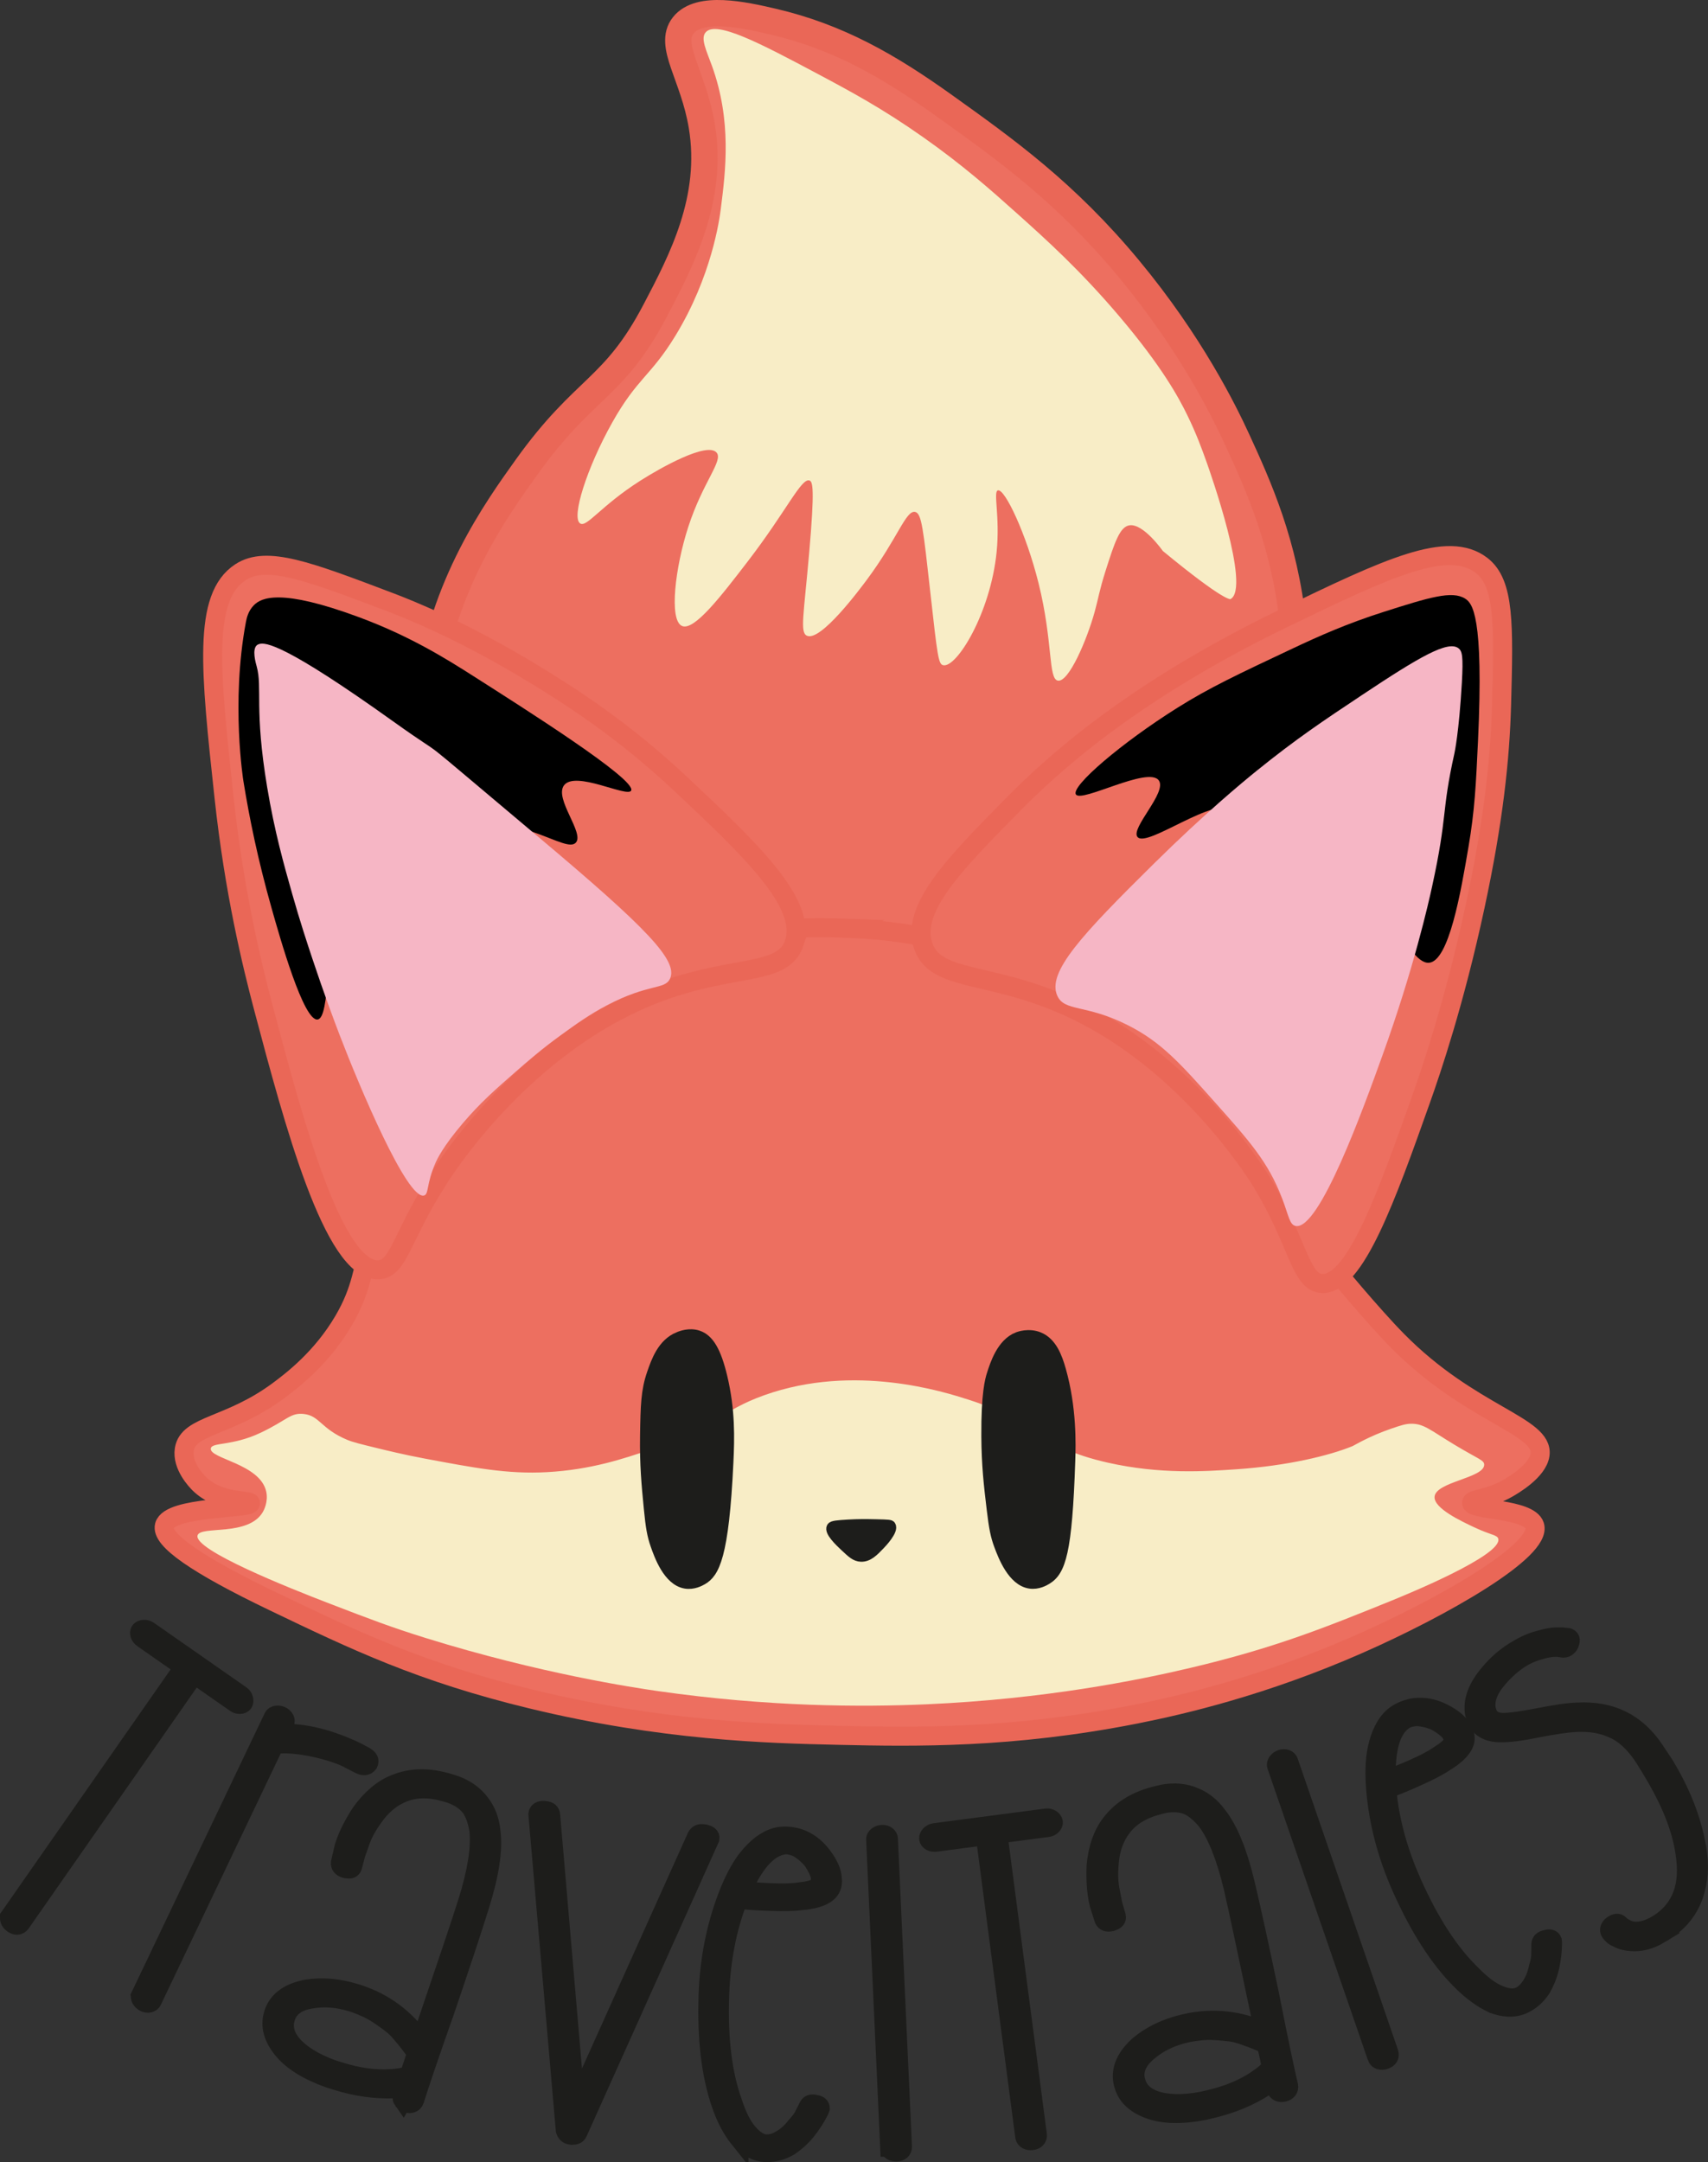 <?xml version="1.0" encoding="UTF-8"?>
<svg id="Calque_2" data-name="Calque 2" xmlns="http://www.w3.org/2000/svg" viewBox="0 0 179.497 227.184">
  <rect x="0" y="0" width="179.497" height="227.184" fill="#333333" stroke="none"/>
  <defs>
    <style>
      .cls-1 {
        fill: #f6b6c5;
      }

      .cls-2, .cls-3 {
        stroke-width: 2px;
      }

      .cls-2, .cls-3, .cls-4, .cls-5 {
        stroke-miterlimit: 10;
      }

      .cls-2, .cls-4 {
        fill: #ed6f60;
        stroke: #ea6757;
      }

      .cls-6 {
        fill: #f8edc6;
      }

      .cls-3, .cls-5 {
        fill: #1d1d1b;
        stroke: #1d1d1b;
      }

      .cls-4 {
        stroke-width: 2.768px;
      }
    </style>
  </defs>
  <g id="Calque_2-2" data-name="Calque 2">
    <path class="cls-4" d="m63.778,118.359c-6.939-4.665-9.842-10.999-12.925-17.964-3.287-7.426-7.252-16.431-5.78-27.953,1.402-10.975,7.061-18.88,10.253-23.34,6.159-8.604,9.152-8.123,13.537-16.48,2.769-5.277,6.167-11.752,4.89-19.394-.89-5.327-3.593-8.469-1.95-10.557,1.687-2.143,6.336-1.119,9.357-.419,6.928,1.604,12.276,4.708,18.076,8.854,6.513,4.656,12.74,9.107,19.399,17.131,6.536,7.876,10.04,15.038,11.358,17.9,2.285,4.965,5.023,11.026,5.904,19.533.329,3.174.853,8.672-.661,15.41-2.355,10.48-8.119,17.187-11.773,21.439-8.321,9.682-17.453,14.241-20.544,15.674-5.787,2.684-14.416,6.685-25.405,5.137-2.652-.374-8.138-1.207-13.737-4.971Z"/>
    <path class="cls-6" d="m64.312,44.445c2.653-4.73,4.065-4.906,6.658-9.15,3.816-6.244,4.636-12.21,4.78-13.347.506-3.994,1.169-9.228-.934-15.042-.573-1.584-1.228-2.872-.65-3.519,1.119-1.251,5.723,1.161,11.702,4.343,3.521,1.874,6.816,3.642,11.09,6.646,4.244,2.983,7.133,5.553,9.995,8.116,3.006,2.692,6.596,5.93,10.699,10.768,4.474,5.276,6.224,8.522,7.114,10.344.97,1.987,1.529,3.535,2.033,4.943.353.988,4.691,13.264,2.512,14.404-0.0 0-.595.312-7.109-5.059h0c0.0 0-2.047-2.923-3.511-2.694-1.012.158-1.552,1.792-2.507,4.793-.662,2.081-.762,2.924-1.137,4.277-.84,3.03-2.732,7.424-3.864,7.25-1.042-.16-.5-4.047-2.037-10.228-1.295-5.206-3.546-9.952-4.273-9.765-.526.135.239,2.719-.137,6.48-.643,6.429-4.216,12.226-5.625,11.89-.492-.117-.595-.952-1.333-7.575-.761-6.826-.924-8.388-1.608-8.529-.973-.199-1.801,2.725-5.059,7.109-.755,1.016-4.892,6.582-6.321,5.893-.734-.354-.325-2.152.245-8.667.594-6.793.384-7.514.037-7.637-.86-.304-2.383,3.155-6.483,8.492-2.829,3.682-5.64,7.342-6.912,6.793-1.397-.603-.716-6.184.649-10.394,1.556-4.799,3.739-7.005,2.965-7.842-1.014-1.097-5.796,1.565-8.012,2.978-4.138,2.637-5.601,4.914-6.3,4.49-.994-.603.742-5.937,3.335-10.561Z"/>
  </g>
  <g id="Calque_5" data-name="Calque 5">
    <path class="cls-2" d="m89.297,97.545c-4.788-.172-13.504-.381-22.972,4.314-4.419,2.192-8.502,6.35-16.696,14.609-8.808,8.878-10.092,12.161-10.652,13.957-.891,2.855-.912,5.013-2.87,8.348-2.29,3.902-5.375,6.252-6.783,7.304-5.219,3.901-9.541,3.601-9.957,6.217-.272,1.709,1.286,3.32,1.572,3.603,2.105,2.086,5.374,1.665,5.385,2.049.017.619-8.48.303-9.043,2.348-.408,1.48,3.37,4.108,11.478,8,8.539,4.099,15.517,7.448,27.174,10.261,13.706,3.307,24.507,3.61,32.217,3.783,8.024.18,18.167.349,31.174-2.217,4.979-.982,13.478-2.977,23.348-7.304,8.91-3.907,19.446-9.938,18.609-12.522-.587-1.812-6.659-1.588-6.627-2.39.018-.434,1.791-.367,3.8-1.523.516-.297,3.151-1.812,3.391-3.522.433-3.078-7.266-4.152-15-12-2.686-2.726-6.783-7.696-6.783-7.696-7.181-11.513-10.957-17.565-10.957-17.565-0.0 0-4.702-4.795-7.478-7.13-4.33-3.643-8.448-5.068-14.273-7.083-4.433-1.534-10.22-3.559-18.059-3.84Z"/>
    <path class="cls-6" d="m22.152,152.207c.083-.687,2.22-.236,5.217-1.652,2.828-1.336,3.144-2.152,4.587-1.979,1.652.198,1.764,1.558,4.543,2.718.572.239,1.407.445,3.054.847.95.232,2.942.719,5.033,1.109,5.156.963,8.725,1.669,12.913,1.435,4.595-.256,7.997-1.394,10.913-2.391,6.875-2.352,7.247-4.034,11.913-5.696,9.479-3.376,18.914-.345,21.478.478,7.375,2.369,7.065,4.906,14.609,6.609,5.522,1.247,10.271.921,13.565.696,5.345-.366,9.744-1.437,12.174-2.435.155-.064,1.75-1.043,4.043-1.826,1.006-.344,1.521-.516,2.087-.522,1.353-.015,1.988.646,4.543,2.188,2.54,1.533,3.152,1.629,3.153,2.116.002,1.415-5.141,1.793-5.217,3.391-.057,1.202,2.78,2.534,4.196,3.199,1.764.828,2.389.78,2.5,1.192.47,1.74-9.778,5.921-11.478,6.609-6.877,2.78-12.055,4.872-20.87,6.957-5.554,1.313-15.303,3.274-27.696,3.826-6.851.305-16.672.277-28.304-1.391-2.373-.34-12.304-1.822-24.348-5.565-3.626-1.127-5.779-1.954-10.087-3.609-4.446-1.708-14.317-5.656-13.913-7.174.284-1.066,5.346.159,6.87-2.478.072-.125.586-1.045.348-2.13-.642-2.928-5.957-3.446-5.826-4.522Z"/>
    <path class="cls-5" d="m71.299,140.447c-1.725.698-2.38,2.598-2.826,3.895-.617,1.798-.659,3.353-.708,6.464-.049,3.127.147,5.148.396,7.706.19,1.952.339,2.819.698,3.842.378,1.076,1.32,3.761,3.172,4.071.839.14,1.553-.258,1.792-.395,1.274-.733,2.283-2.421,2.752-12.377.121-2.571.196-5.482-.639-8.984-.645-2.701-1.41-3.989-2.566-4.375-.926-.31-1.821.052-2.07.153Z"/>
    <path class="cls-5" d="m106.934,140.468c-1.701.668-2.398,2.885-2.739,3.957-.17.534-.594,2.005-.565,6.478.02,3.127.261,5.143.565,7.696.232,1.947.401,2.811.783,3.826.401,1.068,1.402,3.731,3.261,4,.841.122,1.547-.292,1.783-.435,1.482-.896,2.157-2.877,2.478-12.435.06-1.775.162-5.591-.982-9.625-.388-1.369-.961-2.907-2.322-3.462-1.087-.444-2.146-.045-2.261,0Z"/>
    <path class="cls-5" d="m87.369,160.468c.104-.196.665-.234,1.783-.303.551-.034.987-.04,1.347-.045.516-.007.873-0,1.565.014,1.393.028,1.499.059,1.566.16.337.511-.973,1.88-1.13,2.043-.664.693-1.239,1.294-2.022,1.263-.583-.023-.968-.385-1.739-1.111-.518-.488-1.629-1.534-1.37-2.022Z"/>
    <path class="cls-2" d="m97.021,99.381c-1.331-3.925,3.347-8.666,9.425-14.826,3.848-3.9,12.161-11.697,28.401-19.565,11.077-5.366,17.343-8.311,20.87-5.565,2.389,1.86,2.321,6.135,2.087,14.609-.157,5.699-.84,12.182-2.783,21.217-2.157,10.034-4.591,17.195-5.696,20.304-3.602,10.14-6.943,19.545-10.435,19.304-2.22-.153-2.378-4.059-6.13-10.391-.379-.64-6.383-10.544-16.696-16.696-10.434-6.225-17.554-3.999-19.043-8.391Z"/>
    <path class="cls-2" d="m83.456,99.12c1.445-4.188-4.695-9.957-11.913-16.739-6.22-5.844-11.847-9.365-15.304-11.478-7.568-4.627-13.275-6.883-15.304-7.652-8.615-3.267-12.923-4.901-15.652-3.13-4.014,2.604-3.182,10.301-1.739,23.652,1.074,9.934,2.922,17.547,4.174,22.261,3.093,11.65,7.316,27.559,12.043,27.391,2.29-.081,2.41-3.854,7.087-10.696,1.231-1.801,7.625-10.906,17.739-16.348,10.597-5.701,17.46-3.176,18.87-7.261Z"/>
    <path d="m113.065,83.468c-.52-.856,4.776-5.397,10.652-9.087,3.361-2.111,6.299-3.494,12.174-6.261,2.705-1.274,5.658-2.595,9.522-3.826,4.778-1.522,7.194-2.266,8.565-1.391.73.466,1.968,1.694,1.348,14.957-.216,4.63-.351,7.315-1,11.13-.796,4.685-2.05,12.057-4.174,12.174-2.449.134-5.572-9.404-5.565-9.391h0c.003-.002-6.19,4.586-7.652,3.478-.986-.747,1.428-4.664.348-5.565-1.358-1.132-6.501,3.945-8,2.783-1.35-1.046,1.83-5.924.348-7.304-1.823-1.698-9.082,3.968-10.087,2.783-.772-.911,3.134-4.683,2.238-5.942-1.096-1.54-8.154,2.391-8.717,1.464Z"/>
    <path d="m33.38,107.123c-1.471.222-3.963-8.599-4.839-11.7-1.43-5.063-2.329-9.43-2.963-13.365-0-0-1.319-8.182.253-16.632.084-.452.236-1.208.843-1.827.802-.819,2.848-1.776,10.957,1.217,5.337,1.97,9.089,4.291,12.174,6.261,5.168,3.299,17.155,10.863,16.522,12-.418.75-5.86-2.142-7.053-.559-1.059,1.405,2.201,5.048,1.227,6.037-.543.552-1.926-.209-4.066-.981-3.803-1.37-9.085-2.445-9.644-1.384-.593,1.124,3.956,4.962,4.232,4.713.281-.253-3.364-5.113-4.232-4.713-.815.376,2.317,7.172.659,8.444-1.355,1.04-5.265-3.275-6.976-2.192-2.159,1.366,1.214,10.033.129,10.463-.836.331-2.953-4.775-4.588-4.441-1.988.406-1.249,8.45-2.634,8.659Z"/>
    <path class="cls-1" d="m111.11,104.621c-1.093-2.469,2.562-6.377,10.172-13.891,5.362-5.294,9.386-8.611,10.783-9.739,4.198-3.391,6.987-5.245,11.13-8,5.913-3.931,8.984-5.737,10.087-4.87.382.3.506.821.348,3.609-.299,5.26-.783,7.435-.783,7.435-1.399,6.287-.678,6.357-2.348,14-.368,1.684-1.9,8.531-5.217,17.739-1.978,5.49-6.642,18.436-9.13,17.913-.638-.134-.709-1.065-1.435-2.957-1.442-3.759-3.421-5.979-7.043-10.043-3.653-4.098-5.632-6.318-9.13-8.087-4.453-2.252-6.677-1.402-7.433-3.109Z"/>
    <path class="cls-1" d="m44.568,125.617c-1.764.509-6.794-11.439-8.852-16.801-.613-1.599-1.693-4.479-2.905-8.131-.53-1.595-1.284-3.874-2.085-6.698-.887-3.124-1.868-6.581-2.649-11.268-1.375-8.255-.482-10.434-1.099-12.685-.091-.332-.535-1.832.043-2.261 0-0.0.075-.05.169-.085.706-.265,2.841.045,14.092,8.085,6.99,4.995.357-.382,15.304,12.174,11.487,9.649,14.688,13.01,13.826,14.891-.54,1.177-2.215.472-6.652,2.804-1.853.974-3.24,1.98-4.826,3.13-2.033,1.474-3.438,2.698-4.826,3.913-2.113,1.849-3.67,3.224-5.478,5.348-2.098,2.464-2.698,3.783-2.87,4.174-.97,2.215-.679,3.262-1.192,3.41Z"/>
  </g>
  <g id="Calque_3" data-name="Calque 3">
    <g>
      <path class="cls-3" d="m1.085,201.305l18.24-26.141-4.294-2.995c-.367-.256-.438-.6-.301-.796.137-.197.563-.25.878-.031l9.739,6.795c.262.183.358.602.222.799-.138.197-.536.211-.799.028l-4.346-3.032-18.24,26.141c-.192.276-.512.287-.826.068-.313-.22-.466-.56-.273-.835Z"/>
      <path class="cls-3" d="m14.777,209.67l13.95-29.24c.103-.216.495-.295.841-.13.346.166.473.492.369.709l-.537,1.126c2.455-.104,5.124.53,8.062,1.933l.901.483c.383.236.494.448.35.751-.202.276-.495.295-.898.104l-1.479-.759c-1.268-.604-4.994-1.692-7.495-1.342l-12.854,26.944c-.103.216-.437.323-.782.158-.346-.165-.531-.519-.428-.736Z"/>
      <path class="cls-3" d="m42.352,220.708c-.094-.13-.111-.287-.069-.424l.302-.962c-.424.069-.847.139-1.255.162-1.893.063-3.883-.207-5.955-.854l-.792-.248c-2.227-.796-3.912-1.825-4.92-3.095-.961-1.206-1.317-2.423-.931-3.66l.058-.183c.476-1.31,1.658-2.097,3.439-2.446,1.616-.25,3.316-.121,5.145.45l.305.095c2.729.902,4.895,2.534,6.573,4.868,2.56-7.548,4.212-12.413,4.885-14.566,1.002-3.207,1.381-5.704,1.197-7.471-.155-1.003-.429-1.844-.895-2.492-.48-.602-1.141-1.06-2.04-1.391l-.305-.095c-1.768-.552-3.359-.597-4.743-.023-1.218.475-2.308,1.392-3.178,2.678-.473.657-.899,1.379-1.232,2.23l-.547,1.539-.34,1.302c-.086.274-.297.309-.678.241l-.122-.038c-.365-.114-.506-.309-.48-.603l.379-1.642c.4-1.282,1.046-2.489,1.812-3.658,1.05-1.432,2.243-2.468,3.612-2.996,1.684-.681,3.562-.698,5.696-.032l.487.152c1.205.427,2.126,1.117,2.732,1.96.621.797.987,1.766,1.099,2.907.263,1.943-.145,4.531-1.175,7.83-.787,2.52-1.993,6.167-3.646,11.031-1.715,4.845-2.763,7.988-3.207,9.408-.043.138-.146.256-.297.31-.15.054-.287.062-.47.004-.183-.057-.351-.159-.444-.289Zm-1.36-2.286c.817-.047,1.452-.15,1.979-.337.275-.668.505-1.401.776-2.272q-.061-.019-.046-.065l-.205-.416-.761-.992c-.388-.473-.774-.946-1.237-1.393-.477-.4-1.075-.839-1.797-1.315-.721-.476-1.545-.834-2.384-1.146l-.305-.095c-1.523-.476-2.965-.574-4.31-.34-1.405.214-2.271.849-2.634,1.792l-.057.183c-.301.962-.057,1.893.672,2.774.882,1.03,2.277,1.917,4.26,2.638l.793.248c1.89.59,3.62.829,5.255.736Z"/>
      <path class="cls-3" d="m59.977,224.349c-.315-.046-.483-.217-.568-.52l-2.882-33.212c.042-.285.252-.4.638-.392l.189.028c.316.046.492.169.514.463l2.625,30.556,12.727-28.306c.168-.267.372-.334.688-.288l.189.027c.372.104.548.227.513.464l-13.881,30.902c-.098.228-.301.295-.624.296l-.127-.018Z"/>
      <path class="cls-3" d="m77.657,224.69c-.674-.84-1.335-2.015-1.857-3.522-1.103-3.16-1.542-7.018-1.382-11.574.132-3.741.827-7.175,2.023-10.303.633-1.659,1.318-2.979,2.121-4.008.936-1.167,1.922-1.949,3.018-2.247.322-.085.707-.12,1.09-.106.575.02,1.146.136,1.711.396.818.365,1.5.965,2.049,1.705.55.739.909,1.424,1.013,2.1l.044.578c-.019.528-.226.953-.685,1.272-.523.366-1.363.625-2.581.726-.834.115-1.921.125-3.134.082l-.956-.033c-.894-.032-1.722-.108-2.55-.186-1.194,3.08-1.822,6.419-1.95,10.065-.159,4.508.284,8.27,1.391,11.334.461,1.409.998,2.484,1.676,3.229.614.694,1.24,1.052,1.814,1.072.574.02,1.092-.154,1.679-.518.522-.317.985-.734,1.453-1.342.266-.279.532-.605.736-.935l.411-.802c.205-.376.214-.617.66-.602l.317.06c.317.06.439.208.433.399l-.07.19c-.344.708-.817,1.46-1.419,2.208-.534.653-1.127,1.161-1.717,1.572-.848.499-1.686.709-2.516.681-1.021-.036-1.961-.549-2.822-1.492Zm6.404-25.9c.963-.111,1.543-.282,1.871-.51.196-.138.269-.375.28-.711l.012-.335c-.108-.532-.408-1.119-.832-1.758-.491-.594-1.05-1.045-1.614-1.353-.313-.155-.631-.214-.885-.271l-.255-.009c-.191-.006-.385.035-.578.076-.838.211-1.691.854-2.429,1.836-.603.795-1.146,1.737-1.636,2.92,1.02.084,2.039.167,3.123.205,1.149.041,2.107.026,2.942-.089Z"/>
      <path class="cls-3" d="m93.499,225.626l-1.475-32.364c-.012-.239.297-.494.68-.511.382-.018.648.21.659.45l1.476,32.365c.015.335-.231.538-.614.556-.383.017-.71-.16-.726-.496Z"/>
      <path class="cls-3" d="m107.691,224.493l-4.147-31.606-5.191.682c-.442.058-.728-.147-.759-.385s.248-.565.628-.615l11.774-1.546c.316-.042.671.203.702.44.03.238-.255.518-.571.559l-5.254.689,4.147,31.606c.044.333-.184.557-.563.606s-.722-.098-.766-.432Z"/>
      <path class="cls-3" d="m134.395,219.815c-.146-.064-.242-.189-.275-.33l-.23-.981c-.329.275-.658.55-.998.778-1.597,1.018-3.446,1.799-5.56,2.297l-.808.191c-2.321.448-4.296.42-5.81-.159-1.441-.548-2.367-1.415-2.665-2.676l-.044-.187c-.257-1.37.359-2.65,1.715-3.857,1.265-1.038,2.792-1.793,4.656-2.232l.311-.073c2.808-.613,5.503-.312,8.137.843-1.643-7.8-2.696-12.828-3.214-15.024-.771-3.271-1.716-5.612-2.774-7.04-.645-.785-1.307-1.369-2.038-1.689-.721-.273-1.521-.332-2.465-.159l-.311.074c-1.803.425-3.195,1.197-4.093,2.396-.808,1.029-1.278,2.373-1.371,3.924-.072.806-.072,1.644.075,2.546l.312,1.604.371,1.293c.065.28-.099.418-.461.552l-.124.029c-.373.088-.593-.008-.721-.274l-.51-1.606c-.309-1.308-.368-2.675-.304-4.071.174-1.767.673-3.266,1.582-4.417,1.104-1.444,2.712-2.415,4.887-2.927l.497-.118c1.254-.247,2.398-.122,3.35.295.939.37,1.749,1.018,2.426,1.943,1.216,1.538,2.184,3.973,2.976,7.337.606,2.569,1.425,6.322,2.479,11.35.991,5.044,1.689,8.282,2.031,9.73.033.14.004.294-.099.418-.103.122-.216.198-.402.242-.186.044-.383.042-.529-.023Zm-2.334-1.274c.679-.457,1.173-.869,1.53-1.298-.103-.716-.279-1.463-.488-2.351q-.062.015-.073-.032l-.388-.254-1.16-.466c-.573-.21-1.148-.42-1.773-.568-.614-.102-1.354-.174-2.216-.217-.863-.043-1.756.068-2.637.227l-.311.074c-1.554.366-2.844,1.016-3.881,1.901-1.1.9-1.523,1.889-1.354,2.884l.045.187c.23.981.916,1.658,1.99,2.046,1.284.437,2.937.491,5.01.101l.808-.19c1.927-.455,3.538-1.13,4.898-2.043Z"/>
      <path class="cls-3" d="m144.706,216.157l-10.553-30.635c-.078-.227.146-.558.508-.683.362-.125.683.019.761.246l10.552,30.635c.109.318-.069.583-.432.708s-.727.047-.836-.271Z"/>
      <path class="cls-3" d="m156.848,210.521c-.974-.458-2.085-1.224-3.216-2.348-2.38-2.354-4.47-5.626-6.328-9.789-1.525-3.419-2.409-6.808-2.71-10.144-.16-1.768-.125-3.255.144-4.531.327-1.46.869-2.596,1.724-3.345.252-.217.582-.418.932-.574.525-.234,1.089-.381,1.711-.396.896-.032,1.771.208,2.59.63.818.423,1.441.881,1.832,1.442l.293.5c.215.482.216.955-.055,1.443-.311.559-.95,1.16-1.999,1.787-.699.47-1.671.956-2.778,1.451l-.874.39c-.816.365-1.594.659-2.371.954.28,3.291,1.184,6.567,2.67,9.897,1.84,4.12,3.891,7.304,6.23,9.57,1.034,1.062,1.988,1.792,2.923,2.164.858.354,1.577.4,2.102.166.525-.234.913-.618,1.282-1.203.328-.515.561-1.091.714-1.843.116-.367.213-.778.25-1.162l.018-.901c.018-.429-.08-.648.328-.83l.312-.086c.312-.086.486-.007.564.168l.021.201c.002.788-.093,1.671-.305,2.606-.193.822-.503,1.538-.851,2.167-.543.82-1.203,1.377-1.96,1.716-.933.416-2.004.369-3.191-.1Zm-5.63-26.079c.815-.521,1.263-.931,1.456-1.281.116-.209.076-.454-.061-.761l-.138-.307c-.332-.43-.858-.825-1.52-1.213-.701-.318-1.402-.478-2.044-.507-.351-.001-.661.085-.914.146l-.233.104c-.175.079-.33.201-.485.323-.66.558-1.144,1.509-1.374,2.716-.192.979-.268,2.064-.187,3.341.953-.373,1.904-.745,2.896-1.188,1.049-.468,1.904-.903,2.604-1.373Z"/>
      <path class="cls-3" d="m174.605,203.123c-1.36.836-2.564,1.069-3.858.793-.264-.063-.552-.167-.787-.306-.289-.104-.443-.235-.519-.357-.154-.13-.13-.089-.23-.252-.125-.205-.062-.468.239-.71l.107-.067c.327-.201.565-.178.717.068.285.219.648.446,1.097.566.87.197,1.837-.059,2.816-.661l.217-.133c1.335-.876,2.176-2.069,2.574-3.496.367-1.353.316-2.899-.043-4.706-.52-2.554-1.7-5.208-3.434-8.031l-.728-1.186c-.984-1.48-2.064-2.506-3.27-3.005-1.15-.532-2.473-.733-3.992-.646-.8.04-2.108.226-3.85.562-1.796.371-3.052.522-3.955.514-1.117.011-1.955-.376-2.382-1.071-.176-.287-.297-.606-.364-.959-.218-1.331.284-2.709,1.59-4.243.778-.929,1.657-1.694,2.582-2.262l.272-.167c.87-.535,1.761-.914,2.618-1.103.511-.145.913-.223,1.339-.259.453.004.8-.041.984.016.397.037.531.011.657.216.051.082.016.271-.071.494-.059.149-.196.29-.306.357-.108.067-.297.125-.481.07-.527-.127-1.246-.079-2.079.151-.778.197-1.506.475-2.214.909-.87.535-1.641,1.233-2.39,2.087-1.055,1.21-1.439,2.292-1.264,3.311.072.238.143.476.243.64.302.491.825.733,1.57.726.744-.007,1.92-.167,3.661-.504,1.74-.337,3.104-.555,4.063-.581,3.545-.206,6.236,1.126,8.153,4.004l.983,1.48c1.708,2.782,2.779,5.502,3.3,8.057.435,1.929.426,3.624,0,5.125-.465,1.806-1.526,3.248-3.188,4.324l-.381.233Z"/>
    </g>
  </g>
</svg>